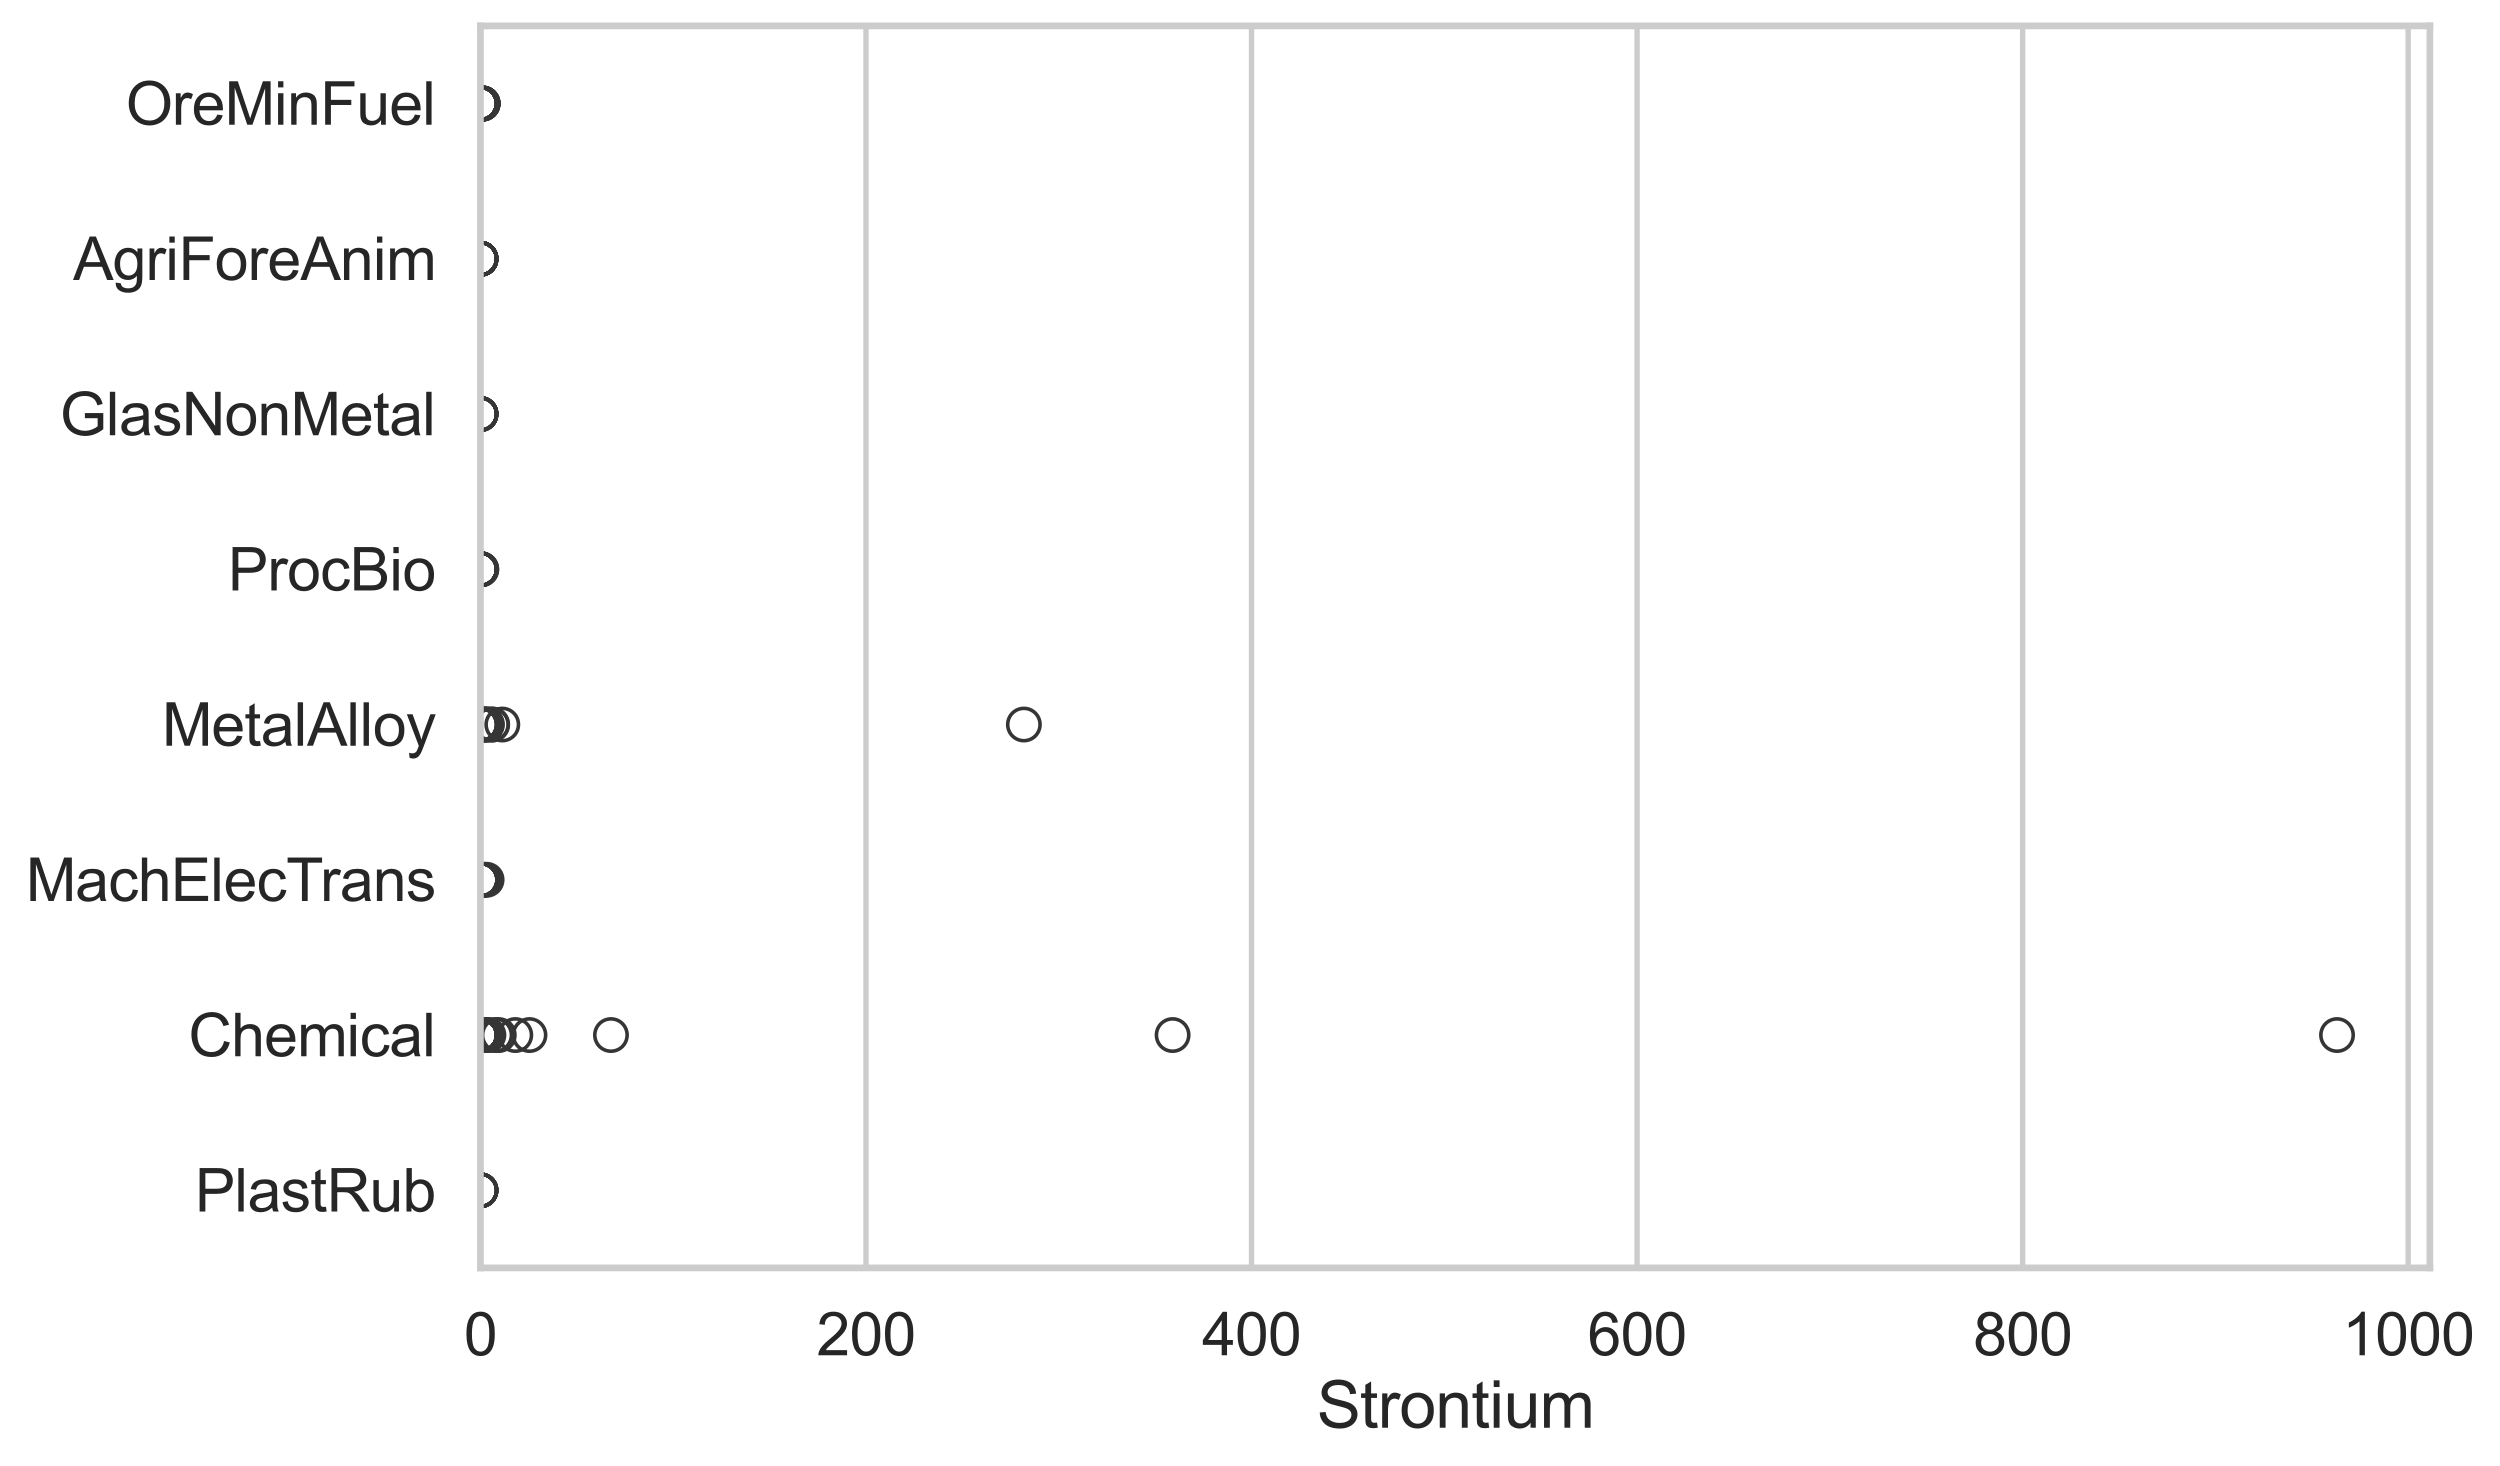 <?xml version="1.0" encoding="utf-8" standalone="no"?>
<!DOCTYPE svg PUBLIC "-//W3C//DTD SVG 1.1//EN"
  "http://www.w3.org/Graphics/SVG/1.1/DTD/svg11.dtd">
<svg xmlns:xlink="http://www.w3.org/1999/xlink" width="695.74pt" height="408.111pt" viewBox="0 0 695.74 408.111" xmlns="http://www.w3.org/2000/svg" version="1.1">
 <defs>
  <style type="text/css">*{stroke-linejoin: round; stroke-linecap: butt}</style>
 </defs>
 <g id="figure_1">
  <g id="patch_1">
   <path d="M 0 408.111 
L 695.74 408.111 
L 695.74 0 
L 0 0 
z
" style="fill: #ffffff"/>
  </g>
  <g id="axes_1">
   <g id="patch_2">
    <path d="M 133.697 352.86 
L 676.224 352.86 
L 676.224 7.2 
L 133.697 7.2 
z
" style="fill: #ffffff"/>
   </g>
   <g id="matplotlib.axis_1">
    <g id="xtick_1">
     <g id="line2d_1">
      <path d="M 133.697 352.86 
L 133.697 7.2 
" clip-path="url(#p1d08cfed3f)" style="fill: none; stroke: #cccccc; stroke-width: 1.5; stroke-linecap: round"/>
     </g>
     <g id="text_1">
      <!-- 0 -->
      <g style="fill: #262626" transform="translate(129.109 377.17) scale(0.165 -0.165)">
       <defs>
        <path id="ArialMT-30" d="M 266 2259 
Q 266 3072 433 3567 
Q 600 4063 929 4331 
Q 1259 4600 1759 4600 
Q 2128 4600 2406 4451 
Q 2684 4303 2865 4023 
Q 3047 3744 3150 3342 
Q 3253 2941 3253 2259 
Q 3253 1453 3087 958 
Q 2922 463 2592 192 
Q 2263 -78 1759 -78 
Q 1097 -78 719 397 
Q 266 969 266 2259 
z
M 844 2259 
Q 844 1131 1108 757 
Q 1372 384 1759 384 
Q 2147 384 2411 759 
Q 2675 1134 2675 2259 
Q 2675 3391 2411 3762 
Q 2147 4134 1753 4134 
Q 1366 4134 1134 3806 
Q 844 3388 844 2259 
z
" transform="scale(0.016)"/>
       </defs>
       <use xlink:href="#ArialMT-30"/>
      </g>
     </g>
    </g>
    <g id="xtick_2">
     <g id="line2d_2">
      <path d="M 240.995 352.86 
L 240.995 7.2 
" clip-path="url(#p1d08cfed3f)" style="fill: none; stroke: #cccccc; stroke-width: 1.5; stroke-linecap: round"/>
     </g>
     <g id="text_2">
      <!-- 200 -->
      <g style="fill: #262626" transform="translate(227.232 377.17) scale(0.165 -0.165)">
       <defs>
        <path id="ArialMT-32" d="M 3222 541 
L 3222 0 
L 194 0 
Q 188 203 259 391 
Q 375 700 629 1000 
Q 884 1300 1366 1694 
Q 2113 2306 2375 2664 
Q 2638 3022 2638 3341 
Q 2638 3675 2398 3904 
Q 2159 4134 1775 4134 
Q 1369 4134 1125 3890 
Q 881 3647 878 3216 
L 300 3275 
Q 359 3922 746 4261 
Q 1134 4600 1788 4600 
Q 2447 4600 2831 4234 
Q 3216 3869 3216 3328 
Q 3216 3053 3103 2787 
Q 2991 2522 2730 2228 
Q 2469 1934 1863 1422 
Q 1356 997 1212 845 
Q 1069 694 975 541 
L 3222 541 
z
" transform="scale(0.016)"/>
       </defs>
       <use xlink:href="#ArialMT-32"/>
       <use xlink:href="#ArialMT-30" transform="translate(55.615 0)"/>
       <use xlink:href="#ArialMT-30" transform="translate(111.23 0)"/>
      </g>
     </g>
    </g>
    <g id="xtick_3">
     <g id="line2d_3">
      <path d="M 348.294 352.86 
L 348.294 7.2 
" clip-path="url(#p1d08cfed3f)" style="fill: none; stroke: #cccccc; stroke-width: 1.5; stroke-linecap: round"/>
     </g>
     <g id="text_3">
      <!-- 400 -->
      <g style="fill: #262626" transform="translate(334.53 377.17) scale(0.165 -0.165)">
       <defs>
        <path id="ArialMT-34" d="M 2069 0 
L 2069 1097 
L 81 1097 
L 81 1613 
L 2172 4581 
L 2631 4581 
L 2631 1613 
L 3250 1613 
L 3250 1097 
L 2631 1097 
L 2631 0 
L 2069 0 
z
M 2069 1613 
L 2069 3678 
L 634 1613 
L 2069 1613 
z
" transform="scale(0.016)"/>
       </defs>
       <use xlink:href="#ArialMT-34"/>
       <use xlink:href="#ArialMT-30" transform="translate(55.615 0)"/>
       <use xlink:href="#ArialMT-30" transform="translate(111.23 0)"/>
      </g>
     </g>
    </g>
    <g id="xtick_4">
     <g id="line2d_4">
      <path d="M 455.592 352.86 
L 455.592 7.2 
" clip-path="url(#p1d08cfed3f)" style="fill: none; stroke: #cccccc; stroke-width: 1.5; stroke-linecap: round"/>
     </g>
     <g id="text_4">
      <!-- 600 -->
      <g style="fill: #262626" transform="translate(441.829 377.17) scale(0.165 -0.165)">
       <defs>
        <path id="ArialMT-36" d="M 3184 3459 
L 2625 3416 
Q 2550 3747 2413 3897 
Q 2184 4138 1850 4138 
Q 1581 4138 1378 3988 
Q 1113 3794 959 3422 
Q 806 3050 800 2363 
Q 1003 2672 1297 2822 
Q 1591 2972 1913 2972 
Q 2475 2972 2870 2558 
Q 3266 2144 3266 1488 
Q 3266 1056 3080 686 
Q 2894 316 2569 119 
Q 2244 -78 1831 -78 
Q 1128 -78 684 439 
Q 241 956 241 2144 
Q 241 3472 731 4075 
Q 1159 4600 1884 4600 
Q 2425 4600 2770 4297 
Q 3116 3994 3184 3459 
z
M 888 1484 
Q 888 1194 1011 928 
Q 1134 663 1356 523 
Q 1578 384 1822 384 
Q 2178 384 2434 671 
Q 2691 959 2691 1453 
Q 2691 1928 2437 2201 
Q 2184 2475 1800 2475 
Q 1419 2475 1153 2201 
Q 888 1928 888 1484 
z
" transform="scale(0.016)"/>
       </defs>
       <use xlink:href="#ArialMT-36"/>
       <use xlink:href="#ArialMT-30" transform="translate(55.615 0)"/>
       <use xlink:href="#ArialMT-30" transform="translate(111.23 0)"/>
      </g>
     </g>
    </g>
    <g id="xtick_5">
     <g id="line2d_5">
      <path d="M 562.891 352.86 
L 562.891 7.2 
" clip-path="url(#p1d08cfed3f)" style="fill: none; stroke: #cccccc; stroke-width: 1.5; stroke-linecap: round"/>
     </g>
     <g id="text_5">
      <!-- 800 -->
      <g style="fill: #262626" transform="translate(549.127 377.17) scale(0.165 -0.165)">
       <defs>
        <path id="ArialMT-38" d="M 1131 2484 
Q 781 2613 612 2850 
Q 444 3088 444 3419 
Q 444 3919 803 4259 
Q 1163 4600 1759 4600 
Q 2359 4600 2725 4251 
Q 3091 3903 3091 3403 
Q 3091 3084 2923 2848 
Q 2756 2613 2416 2484 
Q 2838 2347 3058 2040 
Q 3278 1734 3278 1309 
Q 3278 722 2862 322 
Q 2447 -78 1769 -78 
Q 1091 -78 675 323 
Q 259 725 259 1325 
Q 259 1772 486 2073 
Q 713 2375 1131 2484 
z
M 1019 3438 
Q 1019 3113 1228 2906 
Q 1438 2700 1772 2700 
Q 2097 2700 2305 2904 
Q 2513 3109 2513 3406 
Q 2513 3716 2298 3927 
Q 2084 4138 1766 4138 
Q 1444 4138 1231 3931 
Q 1019 3725 1019 3438 
z
M 838 1322 
Q 838 1081 952 856 
Q 1066 631 1291 507 
Q 1516 384 1775 384 
Q 2178 384 2440 643 
Q 2703 903 2703 1303 
Q 2703 1709 2433 1975 
Q 2163 2241 1756 2241 
Q 1359 2241 1098 1978 
Q 838 1716 838 1322 
z
" transform="scale(0.016)"/>
       </defs>
       <use xlink:href="#ArialMT-38"/>
       <use xlink:href="#ArialMT-30" transform="translate(55.615 0)"/>
       <use xlink:href="#ArialMT-30" transform="translate(111.23 0)"/>
      </g>
     </g>
    </g>
    <g id="xtick_6">
     <g id="line2d_6">
      <path d="M 670.189 352.86 
L 670.189 7.2 
" clip-path="url(#p1d08cfed3f)" style="fill: none; stroke: #cccccc; stroke-width: 1.5; stroke-linecap: round"/>
     </g>
     <g id="text_6">
      <!-- 1000 -->
      <g style="fill: #262626" transform="translate(651.838 377.17) scale(0.165 -0.165)">
       <defs>
        <path id="ArialMT-31" d="M 2384 0 
L 1822 0 
L 1822 3584 
Q 1619 3391 1289 3197 
Q 959 3003 697 2906 
L 697 3450 
Q 1169 3672 1522 3987 
Q 1875 4303 2022 4600 
L 2384 4600 
L 2384 0 
z
" transform="scale(0.016)"/>
       </defs>
       <use xlink:href="#ArialMT-31"/>
       <use xlink:href="#ArialMT-30" transform="translate(55.615 0)"/>
       <use xlink:href="#ArialMT-30" transform="translate(111.23 0)"/>
       <use xlink:href="#ArialMT-30" transform="translate(166.846 0)"/>
      </g>
     </g>
    </g>
    <g id="text_7">
     <!-- Strontium -->
     <g style="fill: #262626" transform="translate(366.449 397.334) scale(0.18 -0.18)">
      <defs>
       <path id="ArialMT-53" d="M 288 1472 
L 859 1522 
Q 900 1178 1048 958 
Q 1197 738 1509 602 
Q 1822 466 2213 466 
Q 2559 466 2825 569 
Q 3091 672 3220 851 
Q 3350 1031 3350 1244 
Q 3350 1459 3225 1620 
Q 3100 1781 2813 1891 
Q 2628 1963 1997 2114 
Q 1366 2266 1113 2400 
Q 784 2572 623 2826 
Q 463 3081 463 3397 
Q 463 3744 659 4045 
Q 856 4347 1234 4503 
Q 1613 4659 2075 4659 
Q 2584 4659 2973 4495 
Q 3363 4331 3572 4012 
Q 3781 3694 3797 3291 
L 3216 3247 
Q 3169 3681 2898 3903 
Q 2628 4125 2100 4125 
Q 1550 4125 1298 3923 
Q 1047 3722 1047 3438 
Q 1047 3191 1225 3031 
Q 1400 2872 2139 2705 
Q 2878 2538 3153 2413 
Q 3553 2228 3743 1945 
Q 3934 1663 3934 1294 
Q 3934 928 3725 604 
Q 3516 281 3123 101 
Q 2731 -78 2241 -78 
Q 1619 -78 1198 103 
Q 778 284 539 648 
Q 300 1013 288 1472 
z
" transform="scale(0.016)"/>
       <path id="ArialMT-74" d="M 1650 503 
L 1731 6 
Q 1494 -44 1306 -44 
Q 1000 -44 831 53 
Q 663 150 594 308 
Q 525 466 525 972 
L 525 2881 
L 113 2881 
L 113 3319 
L 525 3319 
L 525 4141 
L 1084 4478 
L 1084 3319 
L 1650 3319 
L 1650 2881 
L 1084 2881 
L 1084 941 
Q 1084 700 1114 631 
Q 1144 563 1211 522 
Q 1278 481 1403 481 
Q 1497 481 1650 503 
z
" transform="scale(0.016)"/>
       <path id="ArialMT-72" d="M 416 0 
L 416 3319 
L 922 3319 
L 922 2816 
Q 1116 3169 1280 3281 
Q 1444 3394 1641 3394 
Q 1925 3394 2219 3213 
L 2025 2691 
Q 1819 2813 1613 2813 
Q 1428 2813 1281 2702 
Q 1134 2591 1072 2394 
Q 978 2094 978 1738 
L 978 0 
L 416 0 
z
" transform="scale(0.016)"/>
       <path id="ArialMT-6f" d="M 213 1659 
Q 213 2581 725 3025 
Q 1153 3394 1769 3394 
Q 2453 3394 2887 2945 
Q 3322 2497 3322 1706 
Q 3322 1066 3130 698 
Q 2938 331 2570 128 
Q 2203 -75 1769 -75 
Q 1072 -75 642 372 
Q 213 819 213 1659 
z
M 791 1659 
Q 791 1022 1069 705 
Q 1347 388 1769 388 
Q 2188 388 2466 706 
Q 2744 1025 2744 1678 
Q 2744 2294 2464 2611 
Q 2184 2928 1769 2928 
Q 1347 2928 1069 2612 
Q 791 2297 791 1659 
z
" transform="scale(0.016)"/>
       <path id="ArialMT-6e" d="M 422 0 
L 422 3319 
L 928 3319 
L 928 2847 
Q 1294 3394 1984 3394 
Q 2284 3394 2536 3286 
Q 2788 3178 2913 3003 
Q 3038 2828 3088 2588 
Q 3119 2431 3119 2041 
L 3119 0 
L 2556 0 
L 2556 2019 
Q 2556 2363 2490 2533 
Q 2425 2703 2258 2804 
Q 2091 2906 1866 2906 
Q 1506 2906 1245 2678 
Q 984 2450 984 1813 
L 984 0 
L 422 0 
z
" transform="scale(0.016)"/>
       <path id="ArialMT-69" d="M 425 3934 
L 425 4581 
L 988 4581 
L 988 3934 
L 425 3934 
z
M 425 0 
L 425 3319 
L 988 3319 
L 988 0 
L 425 0 
z
" transform="scale(0.016)"/>
       <path id="ArialMT-75" d="M 2597 0 
L 2597 488 
Q 2209 -75 1544 -75 
Q 1250 -75 995 37 
Q 741 150 617 320 
Q 494 491 444 738 
Q 409 903 409 1263 
L 409 3319 
L 972 3319 
L 972 1478 
Q 972 1038 1006 884 
Q 1059 663 1231 536 
Q 1403 409 1656 409 
Q 1909 409 2131 539 
Q 2353 669 2445 892 
Q 2538 1116 2538 1541 
L 2538 3319 
L 3100 3319 
L 3100 0 
L 2597 0 
z
" transform="scale(0.016)"/>
       <path id="ArialMT-6d" d="M 422 0 
L 422 3319 
L 925 3319 
L 925 2853 
Q 1081 3097 1340 3245 
Q 1600 3394 1931 3394 
Q 2300 3394 2536 3241 
Q 2772 3088 2869 2813 
Q 3263 3394 3894 3394 
Q 4388 3394 4653 3120 
Q 4919 2847 4919 2278 
L 4919 0 
L 4359 0 
L 4359 2091 
Q 4359 2428 4304 2576 
Q 4250 2725 4106 2815 
Q 3963 2906 3769 2906 
Q 3419 2906 3187 2673 
Q 2956 2441 2956 1928 
L 2956 0 
L 2394 0 
L 2394 2156 
Q 2394 2531 2256 2718 
Q 2119 2906 1806 2906 
Q 1569 2906 1367 2781 
Q 1166 2656 1075 2415 
Q 984 2175 984 1722 
L 984 0 
L 422 0 
z
" transform="scale(0.016)"/>
      </defs>
      <use xlink:href="#ArialMT-53"/>
      <use xlink:href="#ArialMT-74" transform="translate(66.699 0)"/>
      <use xlink:href="#ArialMT-72" transform="translate(94.482 0)"/>
      <use xlink:href="#ArialMT-6f" transform="translate(127.783 0)"/>
      <use xlink:href="#ArialMT-6e" transform="translate(183.398 0)"/>
      <use xlink:href="#ArialMT-74" transform="translate(239.014 0)"/>
      <use xlink:href="#ArialMT-69" transform="translate(266.797 0)"/>
      <use xlink:href="#ArialMT-75" transform="translate(289.014 0)"/>
      <use xlink:href="#ArialMT-6d" transform="translate(344.629 0)"/>
     </g>
    </g>
   </g>
   <g id="matplotlib.axis_2">
    <g id="ytick_1">
     <g id="text_8">
      <!-- OreMinFuel -->
      <g style="fill: #262626" transform="translate(35.013 34.709) scale(0.165 -0.165)">
       <defs>
        <path id="ArialMT-4f" d="M 309 2231 
Q 309 3372 921 4017 
Q 1534 4663 2503 4663 
Q 3138 4663 3647 4359 
Q 4156 4056 4423 3514 
Q 4691 2972 4691 2284 
Q 4691 1588 4409 1038 
Q 4128 488 3612 205 
Q 3097 -78 2500 -78 
Q 1853 -78 1343 234 
Q 834 547 571 1087 
Q 309 1628 309 2231 
z
M 934 2222 
Q 934 1394 1379 917 
Q 1825 441 2497 441 
Q 3181 441 3623 922 
Q 4066 1403 4066 2288 
Q 4066 2847 3877 3264 
Q 3688 3681 3323 3911 
Q 2959 4141 2506 4141 
Q 1863 4141 1398 3698 
Q 934 3256 934 2222 
z
" transform="scale(0.016)"/>
        <path id="ArialMT-65" d="M 2694 1069 
L 3275 997 
Q 3138 488 2766 206 
Q 2394 -75 1816 -75 
Q 1088 -75 661 373 
Q 234 822 234 1631 
Q 234 2469 665 2931 
Q 1097 3394 1784 3394 
Q 2450 3394 2872 2941 
Q 3294 2488 3294 1666 
Q 3294 1616 3291 1516 
L 816 1516 
Q 847 969 1125 678 
Q 1403 388 1819 388 
Q 2128 388 2347 550 
Q 2566 713 2694 1069 
z
M 847 1978 
L 2700 1978 
Q 2663 2397 2488 2606 
Q 2219 2931 1791 2931 
Q 1403 2931 1139 2672 
Q 875 2413 847 1978 
z
" transform="scale(0.016)"/>
        <path id="ArialMT-4d" d="M 475 0 
L 475 4581 
L 1388 4581 
L 2472 1338 
Q 2622 884 2691 659 
Q 2769 909 2934 1394 
L 4031 4581 
L 4847 4581 
L 4847 0 
L 4263 0 
L 4263 3834 
L 2931 0 
L 2384 0 
L 1059 3900 
L 1059 0 
L 475 0 
z
" transform="scale(0.016)"/>
        <path id="ArialMT-46" d="M 525 0 
L 525 4581 
L 3616 4581 
L 3616 4041 
L 1131 4041 
L 1131 2622 
L 3281 2622 
L 3281 2081 
L 1131 2081 
L 1131 0 
L 525 0 
z
" transform="scale(0.016)"/>
        <path id="ArialMT-6c" d="M 409 0 
L 409 4581 
L 972 4581 
L 972 0 
L 409 0 
z
" transform="scale(0.016)"/>
       </defs>
       <use xlink:href="#ArialMT-4f"/>
       <use xlink:href="#ArialMT-72" transform="translate(77.783 0)"/>
       <use xlink:href="#ArialMT-65" transform="translate(111.084 0)"/>
       <use xlink:href="#ArialMT-4d" transform="translate(166.699 0)"/>
       <use xlink:href="#ArialMT-69" transform="translate(250 0)"/>
       <use xlink:href="#ArialMT-6e" transform="translate(272.217 0)"/>
       <use xlink:href="#ArialMT-46" transform="translate(327.832 0)"/>
       <use xlink:href="#ArialMT-75" transform="translate(388.916 0)"/>
       <use xlink:href="#ArialMT-65" transform="translate(444.531 0)"/>
       <use xlink:href="#ArialMT-6c" transform="translate(500.146 0)"/>
      </g>
     </g>
    </g>
    <g id="ytick_2">
     <g id="text_9">
      <!-- AgriForeAnim -->
      <g style="fill: #262626" transform="translate(20.341 77.916) scale(0.165 -0.165)">
       <defs>
        <path id="ArialMT-41" d="M -9 0 
L 1750 4581 
L 2403 4581 
L 4278 0 
L 3588 0 
L 3053 1388 
L 1138 1388 
L 634 0 
L -9 0 
z
M 1313 1881 
L 2866 1881 
L 2388 3150 
Q 2169 3728 2063 4100 
Q 1975 3659 1816 3225 
L 1313 1881 
z
" transform="scale(0.016)"/>
        <path id="ArialMT-67" d="M 319 -275 
L 866 -356 
Q 900 -609 1056 -725 
Q 1266 -881 1628 -881 
Q 2019 -881 2231 -725 
Q 2444 -569 2519 -288 
Q 2563 -116 2559 434 
Q 2191 0 1641 0 
Q 956 0 581 494 
Q 206 988 206 1678 
Q 206 2153 378 2554 
Q 550 2956 876 3175 
Q 1203 3394 1644 3394 
Q 2231 3394 2613 2919 
L 2613 3319 
L 3131 3319 
L 3131 450 
Q 3131 -325 2973 -648 
Q 2816 -972 2473 -1159 
Q 2131 -1347 1631 -1347 
Q 1038 -1347 672 -1080 
Q 306 -813 319 -275 
z
M 784 1719 
Q 784 1066 1043 766 
Q 1303 466 1694 466 
Q 2081 466 2343 764 
Q 2606 1063 2606 1700 
Q 2606 2309 2336 2618 
Q 2066 2928 1684 2928 
Q 1309 2928 1046 2623 
Q 784 2319 784 1719 
z
" transform="scale(0.016)"/>
       </defs>
       <use xlink:href="#ArialMT-41"/>
       <use xlink:href="#ArialMT-67" transform="translate(66.699 0)"/>
       <use xlink:href="#ArialMT-72" transform="translate(122.314 0)"/>
       <use xlink:href="#ArialMT-69" transform="translate(155.615 0)"/>
       <use xlink:href="#ArialMT-46" transform="translate(177.832 0)"/>
       <use xlink:href="#ArialMT-6f" transform="translate(238.916 0)"/>
       <use xlink:href="#ArialMT-72" transform="translate(294.531 0)"/>
       <use xlink:href="#ArialMT-65" transform="translate(327.832 0)"/>
       <use xlink:href="#ArialMT-41" transform="translate(383.447 0)"/>
       <use xlink:href="#ArialMT-6e" transform="translate(450.146 0)"/>
       <use xlink:href="#ArialMT-69" transform="translate(505.762 0)"/>
       <use xlink:href="#ArialMT-6d" transform="translate(527.979 0)"/>
      </g>
     </g>
    </g>
    <g id="ytick_3">
     <g id="text_10">
      <!-- GlasNonMetal -->
      <g style="fill: #262626" transform="translate(16.659 121.124) scale(0.165 -0.165)">
       <defs>
        <path id="ArialMT-47" d="M 2638 1797 
L 2638 2334 
L 4578 2338 
L 4578 638 
Q 4131 281 3656 101 
Q 3181 -78 2681 -78 
Q 2006 -78 1454 211 
Q 903 500 622 1047 
Q 341 1594 341 2269 
Q 341 2938 620 3517 
Q 900 4097 1425 4378 
Q 1950 4659 2634 4659 
Q 3131 4659 3532 4498 
Q 3934 4338 4162 4050 
Q 4391 3763 4509 3300 
L 3963 3150 
Q 3859 3500 3706 3700 
Q 3553 3900 3268 4020 
Q 2984 4141 2638 4141 
Q 2222 4141 1919 4014 
Q 1616 3888 1430 3681 
Q 1244 3475 1141 3228 
Q 966 2803 966 2306 
Q 966 1694 1177 1281 
Q 1388 869 1791 669 
Q 2194 469 2647 469 
Q 3041 469 3416 620 
Q 3791 772 3984 944 
L 3984 1797 
L 2638 1797 
z
" transform="scale(0.016)"/>
        <path id="ArialMT-61" d="M 2588 409 
Q 2275 144 1986 34 
Q 1697 -75 1366 -75 
Q 819 -75 525 192 
Q 231 459 231 875 
Q 231 1119 342 1320 
Q 453 1522 633 1644 
Q 813 1766 1038 1828 
Q 1203 1872 1538 1913 
Q 2219 1994 2541 2106 
Q 2544 2222 2544 2253 
Q 2544 2597 2384 2738 
Q 2169 2928 1744 2928 
Q 1347 2928 1158 2789 
Q 969 2650 878 2297 
L 328 2372 
Q 403 2725 575 2942 
Q 747 3159 1072 3276 
Q 1397 3394 1825 3394 
Q 2250 3394 2515 3294 
Q 2781 3194 2906 3042 
Q 3031 2891 3081 2659 
Q 3109 2516 3109 2141 
L 3109 1391 
Q 3109 606 3145 398 
Q 3181 191 3288 0 
L 2700 0 
Q 2613 175 2588 409 
z
M 2541 1666 
Q 2234 1541 1622 1453 
Q 1275 1403 1131 1340 
Q 988 1278 909 1158 
Q 831 1038 831 891 
Q 831 666 1001 516 
Q 1172 366 1500 366 
Q 1825 366 2078 508 
Q 2331 650 2450 897 
Q 2541 1088 2541 1459 
L 2541 1666 
z
" transform="scale(0.016)"/>
        <path id="ArialMT-73" d="M 197 991 
L 753 1078 
Q 800 744 1014 566 
Q 1228 388 1613 388 
Q 2000 388 2187 545 
Q 2375 703 2375 916 
Q 2375 1106 2209 1216 
Q 2094 1291 1634 1406 
Q 1016 1563 777 1677 
Q 538 1791 414 1992 
Q 291 2194 291 2438 
Q 291 2659 392 2848 
Q 494 3038 669 3163 
Q 800 3259 1026 3326 
Q 1253 3394 1513 3394 
Q 1903 3394 2198 3281 
Q 2494 3169 2634 2976 
Q 2775 2784 2828 2463 
L 2278 2388 
Q 2241 2644 2061 2787 
Q 1881 2931 1553 2931 
Q 1166 2931 1000 2803 
Q 834 2675 834 2503 
Q 834 2394 903 2306 
Q 972 2216 1119 2156 
Q 1203 2125 1616 2013 
Q 2213 1853 2448 1751 
Q 2684 1650 2818 1456 
Q 2953 1263 2953 975 
Q 2953 694 2789 445 
Q 2625 197 2315 61 
Q 2006 -75 1616 -75 
Q 969 -75 630 194 
Q 291 463 197 991 
z
" transform="scale(0.016)"/>
        <path id="ArialMT-4e" d="M 488 0 
L 488 4581 
L 1109 4581 
L 3516 984 
L 3516 4581 
L 4097 4581 
L 4097 0 
L 3475 0 
L 1069 3600 
L 1069 0 
L 488 0 
z
" transform="scale(0.016)"/>
       </defs>
       <use xlink:href="#ArialMT-47"/>
       <use xlink:href="#ArialMT-6c" transform="translate(77.783 0)"/>
       <use xlink:href="#ArialMT-61" transform="translate(100 0)"/>
       <use xlink:href="#ArialMT-73" transform="translate(155.615 0)"/>
       <use xlink:href="#ArialMT-4e" transform="translate(205.615 0)"/>
       <use xlink:href="#ArialMT-6f" transform="translate(277.832 0)"/>
       <use xlink:href="#ArialMT-6e" transform="translate(333.447 0)"/>
       <use xlink:href="#ArialMT-4d" transform="translate(389.062 0)"/>
       <use xlink:href="#ArialMT-65" transform="translate(472.363 0)"/>
       <use xlink:href="#ArialMT-74" transform="translate(527.979 0)"/>
       <use xlink:href="#ArialMT-61" transform="translate(555.762 0)"/>
       <use xlink:href="#ArialMT-6c" transform="translate(611.377 0)"/>
      </g>
     </g>
    </g>
    <g id="ytick_4">
     <g id="text_11">
      <!-- ProcBio -->
      <g style="fill: #262626" transform="translate(63.424 164.331) scale(0.165 -0.165)">
       <defs>
        <path id="ArialMT-50" d="M 494 0 
L 494 4581 
L 2222 4581 
Q 2678 4581 2919 4538 
Q 3256 4481 3484 4323 
Q 3713 4166 3852 3881 
Q 3991 3597 3991 3256 
Q 3991 2672 3619 2267 
Q 3247 1863 2275 1863 
L 1100 1863 
L 1100 0 
L 494 0 
z
M 1100 2403 
L 2284 2403 
Q 2872 2403 3119 2622 
Q 3366 2841 3366 3238 
Q 3366 3525 3220 3729 
Q 3075 3934 2838 4000 
Q 2684 4041 2272 4041 
L 1100 4041 
L 1100 2403 
z
" transform="scale(0.016)"/>
        <path id="ArialMT-63" d="M 2588 1216 
L 3141 1144 
Q 3050 572 2676 248 
Q 2303 -75 1759 -75 
Q 1078 -75 664 370 
Q 250 816 250 1647 
Q 250 2184 428 2587 
Q 606 2991 970 3192 
Q 1334 3394 1763 3394 
Q 2303 3394 2647 3120 
Q 2991 2847 3088 2344 
L 2541 2259 
Q 2463 2594 2264 2762 
Q 2066 2931 1784 2931 
Q 1359 2931 1093 2626 
Q 828 2322 828 1663 
Q 828 994 1084 691 
Q 1341 388 1753 388 
Q 2084 388 2306 591 
Q 2528 794 2588 1216 
z
" transform="scale(0.016)"/>
        <path id="ArialMT-42" d="M 469 0 
L 469 4581 
L 2188 4581 
Q 2713 4581 3030 4442 
Q 3347 4303 3526 4014 
Q 3706 3725 3706 3409 
Q 3706 3116 3547 2856 
Q 3388 2597 3066 2438 
Q 3481 2316 3704 2022 
Q 3928 1728 3928 1328 
Q 3928 1006 3792 729 
Q 3656 453 3456 303 
Q 3256 153 2954 76 
Q 2653 0 2216 0 
L 469 0 
z
M 1075 2656 
L 2066 2656 
Q 2469 2656 2644 2709 
Q 2875 2778 2992 2937 
Q 3109 3097 3109 3338 
Q 3109 3566 3000 3739 
Q 2891 3913 2687 3977 
Q 2484 4041 1991 4041 
L 1075 4041 
L 1075 2656 
z
M 1075 541 
L 2216 541 
Q 2509 541 2628 563 
Q 2838 600 2978 687 
Q 3119 775 3209 942 
Q 3300 1109 3300 1328 
Q 3300 1584 3169 1773 
Q 3038 1963 2805 2039 
Q 2572 2116 2134 2116 
L 1075 2116 
L 1075 541 
z
" transform="scale(0.016)"/>
       </defs>
       <use xlink:href="#ArialMT-50"/>
       <use xlink:href="#ArialMT-72" transform="translate(66.699 0)"/>
       <use xlink:href="#ArialMT-6f" transform="translate(100 0)"/>
       <use xlink:href="#ArialMT-63" transform="translate(155.615 0)"/>
       <use xlink:href="#ArialMT-42" transform="translate(205.615 0)"/>
       <use xlink:href="#ArialMT-69" transform="translate(272.314 0)"/>
       <use xlink:href="#ArialMT-6f" transform="translate(294.531 0)"/>
      </g>
     </g>
    </g>
    <g id="ytick_5">
     <g id="text_12">
      <!-- MetalAlloy -->
      <g style="fill: #262626" transform="translate(45.088 207.539) scale(0.165 -0.165)">
       <defs>
        <path id="ArialMT-79" d="M 397 -1278 
L 334 -750 
Q 519 -800 656 -800 
Q 844 -800 956 -737 
Q 1069 -675 1141 -563 
Q 1194 -478 1313 -144 
Q 1328 -97 1363 -6 
L 103 3319 
L 709 3319 
L 1400 1397 
Q 1534 1031 1641 628 
Q 1738 1016 1872 1384 
L 2581 3319 
L 3144 3319 
L 1881 -56 
Q 1678 -603 1566 -809 
Q 1416 -1088 1222 -1217 
Q 1028 -1347 759 -1347 
Q 597 -1347 397 -1278 
z
" transform="scale(0.016)"/>
       </defs>
       <use xlink:href="#ArialMT-4d"/>
       <use xlink:href="#ArialMT-65" transform="translate(83.301 0)"/>
       <use xlink:href="#ArialMT-74" transform="translate(138.916 0)"/>
       <use xlink:href="#ArialMT-61" transform="translate(166.699 0)"/>
       <use xlink:href="#ArialMT-6c" transform="translate(222.314 0)"/>
       <use xlink:href="#ArialMT-41" transform="translate(244.531 0)"/>
       <use xlink:href="#ArialMT-6c" transform="translate(311.23 0)"/>
       <use xlink:href="#ArialMT-6c" transform="translate(333.447 0)"/>
       <use xlink:href="#ArialMT-6f" transform="translate(355.664 0)"/>
       <use xlink:href="#ArialMT-79" transform="translate(411.279 0)"/>
      </g>
     </g>
    </g>
    <g id="ytick_6">
     <g id="text_13">
      <!-- MachElecTrans -->
      <g style="fill: #262626" transform="translate(7.2 250.746) scale(0.165 -0.165)">
       <defs>
        <path id="ArialMT-68" d="M 422 0 
L 422 4581 
L 984 4581 
L 984 2938 
Q 1378 3394 1978 3394 
Q 2347 3394 2619 3248 
Q 2891 3103 3008 2847 
Q 3125 2591 3125 2103 
L 3125 0 
L 2563 0 
L 2563 2103 
Q 2563 2525 2380 2717 
Q 2197 2909 1863 2909 
Q 1613 2909 1392 2779 
Q 1172 2650 1078 2428 
Q 984 2206 984 1816 
L 984 0 
L 422 0 
z
" transform="scale(0.016)"/>
        <path id="ArialMT-45" d="M 506 0 
L 506 4581 
L 3819 4581 
L 3819 4041 
L 1113 4041 
L 1113 2638 
L 3647 2638 
L 3647 2100 
L 1113 2100 
L 1113 541 
L 3925 541 
L 3925 0 
L 506 0 
z
" transform="scale(0.016)"/>
        <path id="ArialMT-54" d="M 1659 0 
L 1659 4041 
L 150 4041 
L 150 4581 
L 3781 4581 
L 3781 4041 
L 2266 4041 
L 2266 0 
L 1659 0 
z
" transform="scale(0.016)"/>
       </defs>
       <use xlink:href="#ArialMT-4d"/>
       <use xlink:href="#ArialMT-61" transform="translate(83.301 0)"/>
       <use xlink:href="#ArialMT-63" transform="translate(138.916 0)"/>
       <use xlink:href="#ArialMT-68" transform="translate(188.916 0)"/>
       <use xlink:href="#ArialMT-45" transform="translate(244.531 0)"/>
       <use xlink:href="#ArialMT-6c" transform="translate(311.23 0)"/>
       <use xlink:href="#ArialMT-65" transform="translate(333.447 0)"/>
       <use xlink:href="#ArialMT-63" transform="translate(389.062 0)"/>
       <use xlink:href="#ArialMT-54" transform="translate(439.062 0)"/>
       <use xlink:href="#ArialMT-72" transform="translate(496.396 0)"/>
       <use xlink:href="#ArialMT-61" transform="translate(529.697 0)"/>
       <use xlink:href="#ArialMT-6e" transform="translate(585.312 0)"/>
       <use xlink:href="#ArialMT-73" transform="translate(640.928 0)"/>
      </g>
     </g>
    </g>
    <g id="ytick_7">
     <g id="text_14">
      <!-- Chemical -->
      <g style="fill: #262626" transform="translate(52.428 293.954) scale(0.165 -0.165)">
       <defs>
        <path id="ArialMT-43" d="M 3763 1606 
L 4369 1453 
Q 4178 706 3683 314 
Q 3188 -78 2472 -78 
Q 1731 -78 1267 223 
Q 803 525 561 1097 
Q 319 1669 319 2325 
Q 319 3041 592 3573 
Q 866 4106 1370 4382 
Q 1875 4659 2481 4659 
Q 3169 4659 3637 4309 
Q 4106 3959 4291 3325 
L 3694 3184 
Q 3534 3684 3231 3912 
Q 2928 4141 2469 4141 
Q 1941 4141 1586 3887 
Q 1231 3634 1087 3207 
Q 944 2781 944 2328 
Q 944 1744 1114 1308 
Q 1284 872 1643 656 
Q 2003 441 2422 441 
Q 2931 441 3284 734 
Q 3638 1028 3763 1606 
z
" transform="scale(0.016)"/>
       </defs>
       <use xlink:href="#ArialMT-43"/>
       <use xlink:href="#ArialMT-68" transform="translate(72.217 0)"/>
       <use xlink:href="#ArialMT-65" transform="translate(127.832 0)"/>
       <use xlink:href="#ArialMT-6d" transform="translate(183.447 0)"/>
       <use xlink:href="#ArialMT-69" transform="translate(266.748 0)"/>
       <use xlink:href="#ArialMT-63" transform="translate(288.965 0)"/>
       <use xlink:href="#ArialMT-61" transform="translate(338.965 0)"/>
       <use xlink:href="#ArialMT-6c" transform="translate(394.58 0)"/>
      </g>
     </g>
    </g>
    <g id="ytick_8">
     <g id="text_15">
      <!-- PlastRub -->
      <g style="fill: #262626" transform="translate(54.248 337.161) scale(0.165 -0.165)">
       <defs>
        <path id="ArialMT-52" d="M 503 0 
L 503 4581 
L 2534 4581 
Q 3147 4581 3465 4457 
Q 3784 4334 3975 4021 
Q 4166 3709 4166 3331 
Q 4166 2844 3850 2509 
Q 3534 2175 2875 2084 
Q 3116 1969 3241 1856 
Q 3506 1613 3744 1247 
L 4541 0 
L 3778 0 
L 3172 953 
Q 2906 1366 2734 1584 
Q 2563 1803 2427 1890 
Q 2291 1978 2150 2013 
Q 2047 2034 1813 2034 
L 1109 2034 
L 1109 0 
L 503 0 
z
M 1109 2559 
L 2413 2559 
Q 2828 2559 3062 2645 
Q 3297 2731 3419 2920 
Q 3541 3109 3541 3331 
Q 3541 3656 3305 3865 
Q 3069 4075 2559 4075 
L 1109 4075 
L 1109 2559 
z
" transform="scale(0.016)"/>
        <path id="ArialMT-62" d="M 941 0 
L 419 0 
L 419 4581 
L 981 4581 
L 981 2947 
Q 1338 3394 1891 3394 
Q 2197 3394 2470 3270 
Q 2744 3147 2920 2923 
Q 3097 2700 3197 2384 
Q 3297 2069 3297 1709 
Q 3297 856 2875 390 
Q 2453 -75 1863 -75 
Q 1275 -75 941 416 
L 941 0 
z
M 934 1684 
Q 934 1088 1097 822 
Q 1363 388 1816 388 
Q 2184 388 2453 708 
Q 2722 1028 2722 1663 
Q 2722 2313 2464 2622 
Q 2206 2931 1841 2931 
Q 1472 2931 1203 2611 
Q 934 2291 934 1684 
z
" transform="scale(0.016)"/>
       </defs>
       <use xlink:href="#ArialMT-50"/>
       <use xlink:href="#ArialMT-6c" transform="translate(66.699 0)"/>
       <use xlink:href="#ArialMT-61" transform="translate(88.916 0)"/>
       <use xlink:href="#ArialMT-73" transform="translate(144.531 0)"/>
       <use xlink:href="#ArialMT-74" transform="translate(194.531 0)"/>
       <use xlink:href="#ArialMT-52" transform="translate(222.314 0)"/>
       <use xlink:href="#ArialMT-75" transform="translate(294.531 0)"/>
       <use xlink:href="#ArialMT-62" transform="translate(350.146 0)"/>
      </g>
     </g>
    </g>
   </g>
   <g id="patch_3">
    <path d="M 133.697 11.521 
L 133.697 46.087 
L 133.697 46.087 
L 133.697 11.521 
L 133.697 11.521 
z
" clip-path="url(#p1d08cfed3f)" style="fill: #ca74db; stroke: #353535; stroke-linejoin: miter"/>
   </g>
   <g id="line2d_7">
    <path d="M 133.697 28.804 
L 133.697 28.804 
" clip-path="url(#p1d08cfed3f)" style="fill: none; stroke: #353535"/>
   </g>
   <g id="line2d_8">
    <path d="M 133.697 28.804 
L 133.697 28.804 
" clip-path="url(#p1d08cfed3f)" style="fill: none; stroke: #353535"/>
   </g>
   <g id="line2d_9">
    <path d="M 133.697 20.162 
L 133.697 37.445 
" clip-path="url(#p1d08cfed3f)" style="fill: none; stroke: #353535; stroke-linecap: round"/>
   </g>
   <g id="line2d_10">
    <path d="M 133.697 20.162 
L 133.697 37.445 
" clip-path="url(#p1d08cfed3f)" style="fill: none; stroke: #353535; stroke-linecap: round"/>
   </g>
   <g id="line2d_11">
    <defs>
     <path id="m96064011b3" d="M 0 4.5 
C 1.193 4.5 2.338 4.026 3.182 3.182 
C 4.026 2.338 4.5 1.193 4.5 0 
C 4.5 -1.193 4.026 -2.338 3.182 -3.182 
C 2.338 -4.026 1.193 -4.5 0 -4.5 
C -1.193 -4.5 -2.338 -4.026 -3.182 -3.182 
C -4.026 -2.338 -4.5 -1.193 -4.5 0 
C -4.5 1.193 -4.026 2.338 -3.182 3.182 
C -2.338 4.026 -1.193 4.5 0 4.5 
z
" style="stroke: #353535"/>
    </defs>
    <g clip-path="url(#p1d08cfed3f)">
     <use xlink:href="#m96064011b3" x="133.697" y="28.804" style="fill-opacity: 0; stroke: #353535"/>
     <use xlink:href="#m96064011b3" x="134.274" y="28.804" style="fill-opacity: 0; stroke: #353535"/>
     <use xlink:href="#m96064011b3" x="133.697" y="28.804" style="fill-opacity: 0; stroke: #353535"/>
     <use xlink:href="#m96064011b3" x="134.198" y="28.804" style="fill-opacity: 0; stroke: #353535"/>
     <use xlink:href="#m96064011b3" x="133.698" y="28.804" style="fill-opacity: 0; stroke: #353535"/>
     <use xlink:href="#m96064011b3" x="133.697" y="28.804" style="fill-opacity: 0; stroke: #353535"/>
     <use xlink:href="#m96064011b3" x="133.697" y="28.804" style="fill-opacity: 0; stroke: #353535"/>
     <use xlink:href="#m96064011b3" x="133.71" y="28.804" style="fill-opacity: 0; stroke: #353535"/>
     <use xlink:href="#m96064011b3" x="133.697" y="28.804" style="fill-opacity: 0; stroke: #353535"/>
     <use xlink:href="#m96064011b3" x="133.699" y="28.804" style="fill-opacity: 0; stroke: #353535"/>
     <use xlink:href="#m96064011b3" x="134.319" y="28.804" style="fill-opacity: 0; stroke: #353535"/>
     <use xlink:href="#m96064011b3" x="133.697" y="28.804" style="fill-opacity: 0; stroke: #353535"/>
     <use xlink:href="#m96064011b3" x="133.698" y="28.804" style="fill-opacity: 0; stroke: #353535"/>
     <use xlink:href="#m96064011b3" x="133.697" y="28.804" style="fill-opacity: 0; stroke: #353535"/>
     <use xlink:href="#m96064011b3" x="134.287" y="28.804" style="fill-opacity: 0; stroke: #353535"/>
     <use xlink:href="#m96064011b3" x="133.71" y="28.804" style="fill-opacity: 0; stroke: #353535"/>
     <use xlink:href="#m96064011b3" x="134.255" y="28.804" style="fill-opacity: 0; stroke: #353535"/>
     <use xlink:href="#m96064011b3" x="133.766" y="28.804" style="fill-opacity: 0; stroke: #353535"/>
     <use xlink:href="#m96064011b3" x="134.199" y="28.804" style="fill-opacity: 0; stroke: #353535"/>
     <use xlink:href="#m96064011b3" x="133.698" y="28.804" style="fill-opacity: 0; stroke: #353535"/>
     <use xlink:href="#m96064011b3" x="134.27" y="28.804" style="fill-opacity: 0; stroke: #353535"/>
     <use xlink:href="#m96064011b3" x="134.319" y="28.804" style="fill-opacity: 0; stroke: #353535"/>
     <use xlink:href="#m96064011b3" x="133.763" y="28.804" style="fill-opacity: 0; stroke: #353535"/>
     <use xlink:href="#m96064011b3" x="133.71" y="28.804" style="fill-opacity: 0; stroke: #353535"/>
     <use xlink:href="#m96064011b3" x="133.698" y="28.804" style="fill-opacity: 0; stroke: #353535"/>
     <use xlink:href="#m96064011b3" x="134.199" y="28.804" style="fill-opacity: 0; stroke: #353535"/>
     <use xlink:href="#m96064011b3" x="134.27" y="28.804" style="fill-opacity: 0; stroke: #353535"/>
     <use xlink:href="#m96064011b3" x="134.234" y="28.804" style="fill-opacity: 0; stroke: #353535"/>
     <use xlink:href="#m96064011b3" x="134.128" y="28.804" style="fill-opacity: 0; stroke: #353535"/>
     <use xlink:href="#m96064011b3" x="133.698" y="28.804" style="fill-opacity: 0; stroke: #353535"/>
    </g>
   </g>
   <g id="patch_4">
    <path d="M 133.697 54.728 
L 133.697 89.294 
L 133.697 89.294 
L 133.697 54.728 
L 133.697 54.728 
z
" clip-path="url(#p1d08cfed3f)" style="fill: #5ca236; stroke: #353535; stroke-linejoin: miter"/>
   </g>
   <g id="line2d_12">
    <path d="M 133.697 72.011 
L 133.697 72.011 
" clip-path="url(#p1d08cfed3f)" style="fill: none; stroke: #353535"/>
   </g>
   <g id="line2d_13">
    <path d="M 133.697 72.011 
L 133.697 72.011 
" clip-path="url(#p1d08cfed3f)" style="fill: none; stroke: #353535"/>
   </g>
   <g id="line2d_14">
    <path d="M 133.697 63.37 
L 133.697 80.653 
" clip-path="url(#p1d08cfed3f)" style="fill: none; stroke: #353535; stroke-linecap: round"/>
   </g>
   <g id="line2d_15">
    <path d="M 133.697 63.37 
L 133.697 80.653 
" clip-path="url(#p1d08cfed3f)" style="fill: none; stroke: #353535; stroke-linecap: round"/>
   </g>
   <g id="line2d_16">
    <g clip-path="url(#p1d08cfed3f)">
     <use xlink:href="#m96064011b3" x="133.697" y="72.011" style="fill-opacity: 0; stroke: #353535"/>
     <use xlink:href="#m96064011b3" x="133.697" y="72.011" style="fill-opacity: 0; stroke: #353535"/>
     <use xlink:href="#m96064011b3" x="133.697" y="72.011" style="fill-opacity: 0; stroke: #353535"/>
     <use xlink:href="#m96064011b3" x="133.698" y="72.011" style="fill-opacity: 0; stroke: #353535"/>
     <use xlink:href="#m96064011b3" x="133.704" y="72.011" style="fill-opacity: 0; stroke: #353535"/>
     <use xlink:href="#m96064011b3" x="133.697" y="72.011" style="fill-opacity: 0; stroke: #353535"/>
     <use xlink:href="#m96064011b3" x="133.697" y="72.011" style="fill-opacity: 0; stroke: #353535"/>
     <use xlink:href="#m96064011b3" x="133.698" y="72.011" style="fill-opacity: 0; stroke: #353535"/>
     <use xlink:href="#m96064011b3" x="133.697" y="72.011" style="fill-opacity: 0; stroke: #353535"/>
     <use xlink:href="#m96064011b3" x="133.698" y="72.011" style="fill-opacity: 0; stroke: #353535"/>
     <use xlink:href="#m96064011b3" x="133.698" y="72.011" style="fill-opacity: 0; stroke: #353535"/>
     <use xlink:href="#m96064011b3" x="133.697" y="72.011" style="fill-opacity: 0; stroke: #353535"/>
     <use xlink:href="#m96064011b3" x="133.697" y="72.011" style="fill-opacity: 0; stroke: #353535"/>
     <use xlink:href="#m96064011b3" x="133.699" y="72.011" style="fill-opacity: 0; stroke: #353535"/>
     <use xlink:href="#m96064011b3" x="133.698" y="72.011" style="fill-opacity: 0; stroke: #353535"/>
     <use xlink:href="#m96064011b3" x="133.697" y="72.011" style="fill-opacity: 0; stroke: #353535"/>
     <use xlink:href="#m96064011b3" x="133.697" y="72.011" style="fill-opacity: 0; stroke: #353535"/>
     <use xlink:href="#m96064011b3" x="133.701" y="72.011" style="fill-opacity: 0; stroke: #353535"/>
     <use xlink:href="#m96064011b3" x="133.701" y="72.011" style="fill-opacity: 0; stroke: #353535"/>
     <use xlink:href="#m96064011b3" x="133.697" y="72.011" style="fill-opacity: 0; stroke: #353535"/>
     <use xlink:href="#m96064011b3" x="133.697" y="72.011" style="fill-opacity: 0; stroke: #353535"/>
     <use xlink:href="#m96064011b3" x="133.698" y="72.011" style="fill-opacity: 0; stroke: #353535"/>
     <use xlink:href="#m96064011b3" x="133.697" y="72.011" style="fill-opacity: 0; stroke: #353535"/>
     <use xlink:href="#m96064011b3" x="133.698" y="72.011" style="fill-opacity: 0; stroke: #353535"/>
    </g>
   </g>
   <g id="patch_5">
    <path d="M 133.697 97.936 
L 133.697 132.502 
L 133.697 132.502 
L 133.697 97.936 
L 133.697 97.936 
z
" clip-path="url(#p1d08cfed3f)" style="fill: #68afd7; stroke: #353535; stroke-linejoin: miter"/>
   </g>
   <g id="line2d_17">
    <path d="M 133.697 115.219 
L 133.697 115.219 
" clip-path="url(#p1d08cfed3f)" style="fill: none; stroke: #353535"/>
   </g>
   <g id="line2d_18">
    <path d="M 133.697 115.219 
L 133.697 115.219 
" clip-path="url(#p1d08cfed3f)" style="fill: none; stroke: #353535"/>
   </g>
   <g id="line2d_19">
    <path d="M 133.697 106.577 
L 133.697 123.86 
" clip-path="url(#p1d08cfed3f)" style="fill: none; stroke: #353535; stroke-linecap: round"/>
   </g>
   <g id="line2d_20">
    <path d="M 133.697 106.577 
L 133.697 123.86 
" clip-path="url(#p1d08cfed3f)" style="fill: none; stroke: #353535; stroke-linecap: round"/>
   </g>
   <g id="line2d_21">
    <g clip-path="url(#p1d08cfed3f)">
     <use xlink:href="#m96064011b3" x="133.699" y="115.219" style="fill-opacity: 0; stroke: #353535"/>
     <use xlink:href="#m96064011b3" x="133.713" y="115.219" style="fill-opacity: 0; stroke: #353535"/>
     <use xlink:href="#m96064011b3" x="133.699" y="115.219" style="fill-opacity: 0; stroke: #353535"/>
     <use xlink:href="#m96064011b3" x="133.699" y="115.219" style="fill-opacity: 0; stroke: #353535"/>
     <use xlink:href="#m96064011b3" x="133.698" y="115.219" style="fill-opacity: 0; stroke: #353535"/>
     <use xlink:href="#m96064011b3" x="133.698" y="115.219" style="fill-opacity: 0; stroke: #353535"/>
     <use xlink:href="#m96064011b3" x="133.699" y="115.219" style="fill-opacity: 0; stroke: #353535"/>
     <use xlink:href="#m96064011b3" x="133.697" y="115.219" style="fill-opacity: 0; stroke: #353535"/>
     <use xlink:href="#m96064011b3" x="133.697" y="115.219" style="fill-opacity: 0; stroke: #353535"/>
     <use xlink:href="#m96064011b3" x="133.697" y="115.219" style="fill-opacity: 0; stroke: #353535"/>
     <use xlink:href="#m96064011b3" x="133.697" y="115.219" style="fill-opacity: 0; stroke: #353535"/>
     <use xlink:href="#m96064011b3" x="133.697" y="115.219" style="fill-opacity: 0; stroke: #353535"/>
    </g>
   </g>
   <g id="patch_6">
    <path d="M 133.697 141.143 
L 133.697 175.709 
L 133.697 175.709 
L 133.697 141.143 
L 133.697 141.143 
z
" clip-path="url(#p1d08cfed3f)" style="fill: #daac58; stroke: #353535; stroke-linejoin: miter"/>
   </g>
   <g id="line2d_22">
    <path d="M 133.697 158.426 
L 133.697 158.426 
" clip-path="url(#p1d08cfed3f)" style="fill: none; stroke: #353535"/>
   </g>
   <g id="line2d_23">
    <path d="M 133.697 158.426 
L 133.697 158.426 
" clip-path="url(#p1d08cfed3f)" style="fill: none; stroke: #353535"/>
   </g>
   <g id="line2d_24">
    <path d="M 133.697 149.785 
L 133.697 167.068 
" clip-path="url(#p1d08cfed3f)" style="fill: none; stroke: #353535; stroke-linecap: round"/>
   </g>
   <g id="line2d_25">
    <path d="M 133.697 149.785 
L 133.697 167.068 
" clip-path="url(#p1d08cfed3f)" style="fill: none; stroke: #353535; stroke-linecap: round"/>
   </g>
   <g id="line2d_26">
    <g clip-path="url(#p1d08cfed3f)">
     <use xlink:href="#m96064011b3" x="133.933" y="158.426" style="fill-opacity: 0; stroke: #353535"/>
     <use xlink:href="#m96064011b3" x="133.698" y="158.426" style="fill-opacity: 0; stroke: #353535"/>
     <use xlink:href="#m96064011b3" x="133.698" y="158.426" style="fill-opacity: 0; stroke: #353535"/>
     <use xlink:href="#m96064011b3" x="133.698" y="158.426" style="fill-opacity: 0; stroke: #353535"/>
     <use xlink:href="#m96064011b3" x="133.7" y="158.426" style="fill-opacity: 0; stroke: #353535"/>
     <use xlink:href="#m96064011b3" x="133.698" y="158.426" style="fill-opacity: 0; stroke: #353535"/>
     <use xlink:href="#m96064011b3" x="133.697" y="158.426" style="fill-opacity: 0; stroke: #353535"/>
     <use xlink:href="#m96064011b3" x="133.705" y="158.426" style="fill-opacity: 0; stroke: #353535"/>
     <use xlink:href="#m96064011b3" x="133.935" y="158.426" style="fill-opacity: 0; stroke: #353535"/>
     <use xlink:href="#m96064011b3" x="133.843" y="158.426" style="fill-opacity: 0; stroke: #353535"/>
     <use xlink:href="#m96064011b3" x="133.761" y="158.426" style="fill-opacity: 0; stroke: #353535"/>
     <use xlink:href="#m96064011b3" x="133.698" y="158.426" style="fill-opacity: 0; stroke: #353535"/>
     <use xlink:href="#m96064011b3" x="133.698" y="158.426" style="fill-opacity: 0; stroke: #353535"/>
     <use xlink:href="#m96064011b3" x="133.698" y="158.426" style="fill-opacity: 0; stroke: #353535"/>
     <use xlink:href="#m96064011b3" x="133.698" y="158.426" style="fill-opacity: 0; stroke: #353535"/>
     <use xlink:href="#m96064011b3" x="133.697" y="158.426" style="fill-opacity: 0; stroke: #353535"/>
     <use xlink:href="#m96064011b3" x="133.698" y="158.426" style="fill-opacity: 0; stroke: #353535"/>
     <use xlink:href="#m96064011b3" x="133.698" y="158.426" style="fill-opacity: 0; stroke: #353535"/>
     <use xlink:href="#m96064011b3" x="133.714" y="158.426" style="fill-opacity: 0; stroke: #353535"/>
     <use xlink:href="#m96064011b3" x="133.705" y="158.426" style="fill-opacity: 0; stroke: #353535"/>
     <use xlink:href="#m96064011b3" x="133.698" y="158.426" style="fill-opacity: 0; stroke: #353535"/>
     <use xlink:href="#m96064011b3" x="133.699" y="158.426" style="fill-opacity: 0; stroke: #353535"/>
    </g>
   </g>
   <g id="patch_7">
    <path d="M 133.697 184.351 
L 133.697 218.917 
L 133.701 218.917 
L 133.701 184.351 
L 133.697 184.351 
z
" clip-path="url(#p1d08cfed3f)" style="fill: #166c9c; stroke: #353535; stroke-linejoin: miter"/>
   </g>
   <g id="line2d_27">
    <path d="M 133.697 201.634 
L 133.697 201.634 
" clip-path="url(#p1d08cfed3f)" style="fill: none; stroke: #353535"/>
   </g>
   <g id="line2d_28">
    <path d="M 133.701 201.634 
L 133.705 201.634 
" clip-path="url(#p1d08cfed3f)" style="fill: none; stroke: #353535"/>
   </g>
   <g id="line2d_29">
    <path d="M 133.697 192.992 
L 133.697 210.275 
" clip-path="url(#p1d08cfed3f)" style="fill: none; stroke: #353535; stroke-linecap: round"/>
   </g>
   <g id="line2d_30">
    <path d="M 133.705 192.992 
L 133.705 210.275 
" clip-path="url(#p1d08cfed3f)" style="fill: none; stroke: #353535; stroke-linecap: round"/>
   </g>
   <g id="line2d_31">
    <g clip-path="url(#p1d08cfed3f)">
     <use xlink:href="#m96064011b3" x="136.901" y="201.634" style="fill-opacity: 0; stroke: #353535"/>
     <use xlink:href="#m96064011b3" x="134.053" y="201.634" style="fill-opacity: 0; stroke: #353535"/>
     <use xlink:href="#m96064011b3" x="133.94" y="201.634" style="fill-opacity: 0; stroke: #353535"/>
     <use xlink:href="#m96064011b3" x="133.709" y="201.634" style="fill-opacity: 0; stroke: #353535"/>
     <use xlink:href="#m96064011b3" x="133.716" y="201.634" style="fill-opacity: 0; stroke: #353535"/>
     <use xlink:href="#m96064011b3" x="284.941" y="201.634" style="fill-opacity: 0; stroke: #353535"/>
     <use xlink:href="#m96064011b3" x="133.709" y="201.634" style="fill-opacity: 0; stroke: #353535"/>
     <use xlink:href="#m96064011b3" x="134.406" y="201.634" style="fill-opacity: 0; stroke: #353535"/>
     <use xlink:href="#m96064011b3" x="135.388" y="201.634" style="fill-opacity: 0; stroke: #353535"/>
     <use xlink:href="#m96064011b3" x="133.808" y="201.634" style="fill-opacity: 0; stroke: #353535"/>
     <use xlink:href="#m96064011b3" x="133.711" y="201.634" style="fill-opacity: 0; stroke: #353535"/>
     <use xlink:href="#m96064011b3" x="136.974" y="201.634" style="fill-opacity: 0; stroke: #353535"/>
     <use xlink:href="#m96064011b3" x="133.711" y="201.634" style="fill-opacity: 0; stroke: #353535"/>
     <use xlink:href="#m96064011b3" x="135.071" y="201.634" style="fill-opacity: 0; stroke: #353535"/>
     <use xlink:href="#m96064011b3" x="133.753" y="201.634" style="fill-opacity: 0; stroke: #353535"/>
     <use xlink:href="#m96064011b3" x="135.505" y="201.634" style="fill-opacity: 0; stroke: #353535"/>
     <use xlink:href="#m96064011b3" x="133.718" y="201.634" style="fill-opacity: 0; stroke: #353535"/>
     <use xlink:href="#m96064011b3" x="139.788" y="201.634" style="fill-opacity: 0; stroke: #353535"/>
     <use xlink:href="#m96064011b3" x="134.075" y="201.634" style="fill-opacity: 0; stroke: #353535"/>
    </g>
   </g>
   <g id="patch_8">
    <path d="M 133.699 227.558 
L 133.699 262.124 
L 133.74 262.124 
L 133.74 227.558 
L 133.699 227.558 
z
" clip-path="url(#p1d08cfed3f)" style="fill: #ba611b; stroke: #353535; stroke-linejoin: miter"/>
   </g>
   <g id="line2d_32">
    <path d="M 133.699 244.841 
L 133.697 244.841 
" clip-path="url(#p1d08cfed3f)" style="fill: none; stroke: #353535"/>
   </g>
   <g id="line2d_33">
    <path d="M 133.74 244.841 
L 133.795 244.841 
" clip-path="url(#p1d08cfed3f)" style="fill: none; stroke: #353535"/>
   </g>
   <g id="line2d_34">
    <path d="M 133.697 236.2 
L 133.697 253.483 
" clip-path="url(#p1d08cfed3f)" style="fill: none; stroke: #353535; stroke-linecap: round"/>
   </g>
   <g id="line2d_35">
    <path d="M 133.795 236.2 
L 133.795 253.483 
" clip-path="url(#p1d08cfed3f)" style="fill: none; stroke: #353535; stroke-linecap: round"/>
   </g>
   <g id="line2d_36">
    <g clip-path="url(#p1d08cfed3f)">
     <use xlink:href="#m96064011b3" x="133.805" y="244.841" style="fill-opacity: 0; stroke: #353535"/>
     <use xlink:href="#m96064011b3" x="133.851" y="244.841" style="fill-opacity: 0; stroke: #353535"/>
     <use xlink:href="#m96064011b3" x="133.939" y="244.841" style="fill-opacity: 0; stroke: #353535"/>
     <use xlink:href="#m96064011b3" x="134.024" y="244.841" style="fill-opacity: 0; stroke: #353535"/>
     <use xlink:href="#m96064011b3" x="134.031" y="244.841" style="fill-opacity: 0; stroke: #353535"/>
     <use xlink:href="#m96064011b3" x="134.705" y="244.841" style="fill-opacity: 0; stroke: #353535"/>
     <use xlink:href="#m96064011b3" x="133.989" y="244.841" style="fill-opacity: 0; stroke: #353535"/>
     <use xlink:href="#m96064011b3" x="133.933" y="244.841" style="fill-opacity: 0; stroke: #353535"/>
     <use xlink:href="#m96064011b3" x="133.811" y="244.841" style="fill-opacity: 0; stroke: #353535"/>
     <use xlink:href="#m96064011b3" x="133.806" y="244.841" style="fill-opacity: 0; stroke: #353535"/>
     <use xlink:href="#m96064011b3" x="133.812" y="244.841" style="fill-opacity: 0; stroke: #353535"/>
     <use xlink:href="#m96064011b3" x="133.808" y="244.841" style="fill-opacity: 0; stroke: #353535"/>
     <use xlink:href="#m96064011b3" x="133.879" y="244.841" style="fill-opacity: 0; stroke: #353535"/>
     <use xlink:href="#m96064011b3" x="133.897" y="244.841" style="fill-opacity: 0; stroke: #353535"/>
     <use xlink:href="#m96064011b3" x="133.953" y="244.841" style="fill-opacity: 0; stroke: #353535"/>
     <use xlink:href="#m96064011b3" x="134" y="244.841" style="fill-opacity: 0; stroke: #353535"/>
     <use xlink:href="#m96064011b3" x="133.948" y="244.841" style="fill-opacity: 0; stroke: #353535"/>
     <use xlink:href="#m96064011b3" x="134.013" y="244.841" style="fill-opacity: 0; stroke: #353535"/>
     <use xlink:href="#m96064011b3" x="133.93" y="244.841" style="fill-opacity: 0; stroke: #353535"/>
     <use xlink:href="#m96064011b3" x="133.955" y="244.841" style="fill-opacity: 0; stroke: #353535"/>
     <use xlink:href="#m96064011b3" x="133.806" y="244.841" style="fill-opacity: 0; stroke: #353535"/>
     <use xlink:href="#m96064011b3" x="135.413" y="244.841" style="fill-opacity: 0; stroke: #353535"/>
    </g>
   </g>
   <g id="patch_9">
    <path d="M 133.697 270.766 
L 133.697 305.332 
L 133.699 305.332 
L 133.699 270.766 
L 133.697 270.766 
z
" clip-path="url(#p1d08cfed3f)" style="fill: #e33eb2; stroke: #353535; stroke-linejoin: miter"/>
   </g>
   <g id="line2d_37">
    <path d="M 133.697 288.049 
L 133.697 288.049 
" clip-path="url(#p1d08cfed3f)" style="fill: none; stroke: #353535"/>
   </g>
   <g id="line2d_38">
    <path d="M 133.699 288.049 
L 133.701 288.049 
" clip-path="url(#p1d08cfed3f)" style="fill: none; stroke: #353535"/>
   </g>
   <g id="line2d_39">
    <path d="M 133.697 279.407 
L 133.697 296.69 
" clip-path="url(#p1d08cfed3f)" style="fill: none; stroke: #353535; stroke-linecap: round"/>
   </g>
   <g id="line2d_40">
    <path d="M 133.701 279.407 
L 133.701 296.69 
" clip-path="url(#p1d08cfed3f)" style="fill: none; stroke: #353535; stroke-linecap: round"/>
   </g>
   <g id="line2d_41">
    <g clip-path="url(#p1d08cfed3f)">
     <use xlink:href="#m96064011b3" x="133.703" y="288.049" style="fill-opacity: 0; stroke: #353535"/>
     <use xlink:href="#m96064011b3" x="133.704" y="288.049" style="fill-opacity: 0; stroke: #353535"/>
     <use xlink:href="#m96064011b3" x="137.821" y="288.049" style="fill-opacity: 0; stroke: #353535"/>
     <use xlink:href="#m96064011b3" x="133.714" y="288.049" style="fill-opacity: 0; stroke: #353535"/>
     <use xlink:href="#m96064011b3" x="133.704" y="288.049" style="fill-opacity: 0; stroke: #353535"/>
     <use xlink:href="#m96064011b3" x="133.702" y="288.049" style="fill-opacity: 0; stroke: #353535"/>
     <use xlink:href="#m96064011b3" x="133.777" y="288.049" style="fill-opacity: 0; stroke: #353535"/>
     <use xlink:href="#m96064011b3" x="134.104" y="288.049" style="fill-opacity: 0; stroke: #353535"/>
     <use xlink:href="#m96064011b3" x="133.893" y="288.049" style="fill-opacity: 0; stroke: #353535"/>
     <use xlink:href="#m96064011b3" x="133.708" y="288.049" style="fill-opacity: 0; stroke: #353535"/>
     <use xlink:href="#m96064011b3" x="133.71" y="288.049" style="fill-opacity: 0; stroke: #353535"/>
     <use xlink:href="#m96064011b3" x="133.706" y="288.049" style="fill-opacity: 0; stroke: #353535"/>
     <use xlink:href="#m96064011b3" x="133.948" y="288.049" style="fill-opacity: 0; stroke: #353535"/>
     <use xlink:href="#m96064011b3" x="133.983" y="288.049" style="fill-opacity: 0; stroke: #353535"/>
     <use xlink:href="#m96064011b3" x="133.707" y="288.049" style="fill-opacity: 0; stroke: #353535"/>
     <use xlink:href="#m96064011b3" x="133.706" y="288.049" style="fill-opacity: 0; stroke: #353535"/>
     <use xlink:href="#m96064011b3" x="134.107" y="288.049" style="fill-opacity: 0; stroke: #353535"/>
     <use xlink:href="#m96064011b3" x="133.714" y="288.049" style="fill-opacity: 0; stroke: #353535"/>
     <use xlink:href="#m96064011b3" x="133.859" y="288.049" style="fill-opacity: 0; stroke: #353535"/>
     <use xlink:href="#m96064011b3" x="133.719" y="288.049" style="fill-opacity: 0; stroke: #353535"/>
     <use xlink:href="#m96064011b3" x="134.192" y="288.049" style="fill-opacity: 0; stroke: #353535"/>
     <use xlink:href="#m96064011b3" x="133.701" y="288.049" style="fill-opacity: 0; stroke: #353535"/>
     <use xlink:href="#m96064011b3" x="133.704" y="288.049" style="fill-opacity: 0; stroke: #353535"/>
     <use xlink:href="#m96064011b3" x="133.701" y="288.049" style="fill-opacity: 0; stroke: #353535"/>
     <use xlink:href="#m96064011b3" x="135.477" y="288.049" style="fill-opacity: 0; stroke: #353535"/>
     <use xlink:href="#m96064011b3" x="133.701" y="288.049" style="fill-opacity: 0; stroke: #353535"/>
     <use xlink:href="#m96064011b3" x="134.414" y="288.049" style="fill-opacity: 0; stroke: #353535"/>
     <use xlink:href="#m96064011b3" x="133.746" y="288.049" style="fill-opacity: 0; stroke: #353535"/>
     <use xlink:href="#m96064011b3" x="133.705" y="288.049" style="fill-opacity: 0; stroke: #353535"/>
     <use xlink:href="#m96064011b3" x="134.915" y="288.049" style="fill-opacity: 0; stroke: #353535"/>
     <use xlink:href="#m96064011b3" x="134.057" y="288.049" style="fill-opacity: 0; stroke: #353535"/>
     <use xlink:href="#m96064011b3" x="133.703" y="288.049" style="fill-opacity: 0; stroke: #353535"/>
     <use xlink:href="#m96064011b3" x="133.702" y="288.049" style="fill-opacity: 0; stroke: #353535"/>
     <use xlink:href="#m96064011b3" x="133.705" y="288.049" style="fill-opacity: 0; stroke: #353535"/>
     <use xlink:href="#m96064011b3" x="133.704" y="288.049" style="fill-opacity: 0; stroke: #353535"/>
     <use xlink:href="#m96064011b3" x="133.707" y="288.049" style="fill-opacity: 0; stroke: #353535"/>
     <use xlink:href="#m96064011b3" x="134.004" y="288.049" style="fill-opacity: 0; stroke: #353535"/>
     <use xlink:href="#m96064011b3" x="133.707" y="288.049" style="fill-opacity: 0; stroke: #353535"/>
     <use xlink:href="#m96064011b3" x="326.331" y="288.049" style="fill-opacity: 0; stroke: #353535"/>
     <use xlink:href="#m96064011b3" x="133.708" y="288.049" style="fill-opacity: 0; stroke: #353535"/>
     <use xlink:href="#m96064011b3" x="133.702" y="288.049" style="fill-opacity: 0; stroke: #353535"/>
     <use xlink:href="#m96064011b3" x="133.882" y="288.049" style="fill-opacity: 0; stroke: #353535"/>
     <use xlink:href="#m96064011b3" x="134.039" y="288.049" style="fill-opacity: 0; stroke: #353535"/>
     <use xlink:href="#m96064011b3" x="133.702" y="288.049" style="fill-opacity: 0; stroke: #353535"/>
     <use xlink:href="#m96064011b3" x="133.729" y="288.049" style="fill-opacity: 0; stroke: #353535"/>
     <use xlink:href="#m96064011b3" x="133.702" y="288.049" style="fill-opacity: 0; stroke: #353535"/>
     <use xlink:href="#m96064011b3" x="133.702" y="288.049" style="fill-opacity: 0; stroke: #353535"/>
     <use xlink:href="#m96064011b3" x="133.719" y="288.049" style="fill-opacity: 0; stroke: #353535"/>
     <use xlink:href="#m96064011b3" x="133.705" y="288.049" style="fill-opacity: 0; stroke: #353535"/>
     <use xlink:href="#m96064011b3" x="170.029" y="288.049" style="fill-opacity: 0; stroke: #353535"/>
     <use xlink:href="#m96064011b3" x="133.932" y="288.049" style="fill-opacity: 0; stroke: #353535"/>
     <use xlink:href="#m96064011b3" x="133.701" y="288.049" style="fill-opacity: 0; stroke: #353535"/>
     <use xlink:href="#m96064011b3" x="133.701" y="288.049" style="fill-opacity: 0; stroke: #353535"/>
     <use xlink:href="#m96064011b3" x="133.702" y="288.049" style="fill-opacity: 0; stroke: #353535"/>
     <use xlink:href="#m96064011b3" x="134.171" y="288.049" style="fill-opacity: 0; stroke: #353535"/>
     <use xlink:href="#m96064011b3" x="133.718" y="288.049" style="fill-opacity: 0; stroke: #353535"/>
     <use xlink:href="#m96064011b3" x="133.714" y="288.049" style="fill-opacity: 0; stroke: #353535"/>
     <use xlink:href="#m96064011b3" x="133.965" y="288.049" style="fill-opacity: 0; stroke: #353535"/>
     <use xlink:href="#m96064011b3" x="133.705" y="288.049" style="fill-opacity: 0; stroke: #353535"/>
     <use xlink:href="#m96064011b3" x="133.731" y="288.049" style="fill-opacity: 0; stroke: #353535"/>
     <use xlink:href="#m96064011b3" x="133.738" y="288.049" style="fill-opacity: 0; stroke: #353535"/>
     <use xlink:href="#m96064011b3" x="133.705" y="288.049" style="fill-opacity: 0; stroke: #353535"/>
     <use xlink:href="#m96064011b3" x="133.705" y="288.049" style="fill-opacity: 0; stroke: #353535"/>
     <use xlink:href="#m96064011b3" x="133.703" y="288.049" style="fill-opacity: 0; stroke: #353535"/>
     <use xlink:href="#m96064011b3" x="133.702" y="288.049" style="fill-opacity: 0; stroke: #353535"/>
     <use xlink:href="#m96064011b3" x="138.804" y="288.049" style="fill-opacity: 0; stroke: #353535"/>
     <use xlink:href="#m96064011b3" x="133.703" y="288.049" style="fill-opacity: 0; stroke: #353535"/>
     <use xlink:href="#m96064011b3" x="133.911" y="288.049" style="fill-opacity: 0; stroke: #353535"/>
     <use xlink:href="#m96064011b3" x="147.348" y="288.049" style="fill-opacity: 0; stroke: #353535"/>
     <use xlink:href="#m96064011b3" x="133.856" y="288.049" style="fill-opacity: 0; stroke: #353535"/>
     <use xlink:href="#m96064011b3" x="134.214" y="288.049" style="fill-opacity: 0; stroke: #353535"/>
     <use xlink:href="#m96064011b3" x="135.03" y="288.049" style="fill-opacity: 0; stroke: #353535"/>
     <use xlink:href="#m96064011b3" x="133.709" y="288.049" style="fill-opacity: 0; stroke: #353535"/>
     <use xlink:href="#m96064011b3" x="133.703" y="288.049" style="fill-opacity: 0; stroke: #353535"/>
     <use xlink:href="#m96064011b3" x="133.702" y="288.049" style="fill-opacity: 0; stroke: #353535"/>
     <use xlink:href="#m96064011b3" x="133.703" y="288.049" style="fill-opacity: 0; stroke: #353535"/>
     <use xlink:href="#m96064011b3" x="135.921" y="288.049" style="fill-opacity: 0; stroke: #353535"/>
     <use xlink:href="#m96064011b3" x="650.389" y="288.049" style="fill-opacity: 0; stroke: #353535"/>
     <use xlink:href="#m96064011b3" x="133.722" y="288.049" style="fill-opacity: 0; stroke: #353535"/>
     <use xlink:href="#m96064011b3" x="133.964" y="288.049" style="fill-opacity: 0; stroke: #353535"/>
     <use xlink:href="#m96064011b3" x="133.701" y="288.049" style="fill-opacity: 0; stroke: #353535"/>
     <use xlink:href="#m96064011b3" x="133.747" y="288.049" style="fill-opacity: 0; stroke: #353535"/>
     <use xlink:href="#m96064011b3" x="133.735" y="288.049" style="fill-opacity: 0; stroke: #353535"/>
     <use xlink:href="#m96064011b3" x="133.705" y="288.049" style="fill-opacity: 0; stroke: #353535"/>
     <use xlink:href="#m96064011b3" x="133.784" y="288.049" style="fill-opacity: 0; stroke: #353535"/>
     <use xlink:href="#m96064011b3" x="133.706" y="288.049" style="fill-opacity: 0; stroke: #353535"/>
     <use xlink:href="#m96064011b3" x="134.171" y="288.049" style="fill-opacity: 0; stroke: #353535"/>
     <use xlink:href="#m96064011b3" x="143.404" y="288.049" style="fill-opacity: 0; stroke: #353535"/>
    </g>
   </g>
   <g id="patch_10">
    <path d="M 133.697 313.973 
L 133.697 348.539 
L 133.697 348.539 
L 133.697 313.973 
L 133.697 313.973 
z
" clip-path="url(#p1d08cfed3f)" style="fill: #38be4e; stroke: #353535; stroke-linejoin: miter"/>
   </g>
   <g id="line2d_42">
    <path d="M 133.697 331.256 
L 133.697 331.256 
" clip-path="url(#p1d08cfed3f)" style="fill: none; stroke: #353535"/>
   </g>
   <g id="line2d_43">
    <path d="M 133.697 331.256 
L 133.698 331.256 
" clip-path="url(#p1d08cfed3f)" style="fill: none; stroke: #353535"/>
   </g>
   <g id="line2d_44">
    <path d="M 133.697 322.615 
L 133.697 339.898 
" clip-path="url(#p1d08cfed3f)" style="fill: none; stroke: #353535; stroke-linecap: round"/>
   </g>
   <g id="line2d_45">
    <path d="M 133.698 322.615 
L 133.698 339.898 
" clip-path="url(#p1d08cfed3f)" style="fill: none; stroke: #353535; stroke-linecap: round"/>
   </g>
   <g id="line2d_46">
    <g clip-path="url(#p1d08cfed3f)">
     <use xlink:href="#m96064011b3" x="133.702" y="331.256" style="fill-opacity: 0; stroke: #353535"/>
     <use xlink:href="#m96064011b3" x="133.703" y="331.256" style="fill-opacity: 0; stroke: #353535"/>
     <use xlink:href="#m96064011b3" x="133.699" y="331.256" style="fill-opacity: 0; stroke: #353535"/>
     <use xlink:href="#m96064011b3" x="133.702" y="331.256" style="fill-opacity: 0; stroke: #353535"/>
     <use xlink:href="#m96064011b3" x="133.699" y="331.256" style="fill-opacity: 0; stroke: #353535"/>
     <use xlink:href="#m96064011b3" x="133.702" y="331.256" style="fill-opacity: 0; stroke: #353535"/>
     <use xlink:href="#m96064011b3" x="133.702" y="331.256" style="fill-opacity: 0; stroke: #353535"/>
     <use xlink:href="#m96064011b3" x="133.698" y="331.256" style="fill-opacity: 0; stroke: #353535"/>
     <use xlink:href="#m96064011b3" x="133.698" y="331.256" style="fill-opacity: 0; stroke: #353535"/>
    </g>
   </g>
   <g id="line2d_47">
    <path d="M 133.697 11.521 
L 133.697 46.087 
" clip-path="url(#p1d08cfed3f)" style="fill: none; stroke: #353535"/>
   </g>
   <g id="line2d_48">
    <path d="M 133.697 54.728 
L 133.697 89.294 
" clip-path="url(#p1d08cfed3f)" style="fill: none; stroke: #353535"/>
   </g>
   <g id="line2d_49">
    <path d="M 133.697 97.936 
L 133.697 132.502 
" clip-path="url(#p1d08cfed3f)" style="fill: none; stroke: #353535"/>
   </g>
   <g id="line2d_50">
    <path d="M 133.697 141.143 
L 133.697 175.709 
" clip-path="url(#p1d08cfed3f)" style="fill: none; stroke: #353535"/>
   </g>
   <g id="line2d_51">
    <path d="M 133.698 184.351 
L 133.698 218.917 
" clip-path="url(#p1d08cfed3f)" style="fill: none; stroke: #353535"/>
   </g>
   <g id="line2d_52">
    <path d="M 133.703 227.558 
L 133.703 262.124 
" clip-path="url(#p1d08cfed3f)" style="fill: none; stroke: #353535"/>
   </g>
   <g id="line2d_53">
    <path d="M 133.697 270.766 
L 133.697 305.332 
" clip-path="url(#p1d08cfed3f)" style="fill: none; stroke: #353535"/>
   </g>
   <g id="line2d_54">
    <path d="M 133.697 313.973 
L 133.697 348.539 
" clip-path="url(#p1d08cfed3f)" style="fill: none; stroke: #353535"/>
   </g>
   <g id="patch_11">
    <path d="M 133.697 352.86 
L 133.697 7.2 
" style="fill: none; stroke: #cccccc; stroke-width: 1.875; stroke-linejoin: miter; stroke-linecap: square"/>
   </g>
   <g id="patch_12">
    <path d="M 676.224 352.86 
L 676.224 7.2 
" style="fill: none; stroke: #cccccc; stroke-width: 1.875; stroke-linejoin: miter; stroke-linecap: square"/>
   </g>
   <g id="patch_13">
    <path d="M 133.697 352.86 
L 676.224 352.86 
" style="fill: none; stroke: #cccccc; stroke-width: 1.875; stroke-linejoin: miter; stroke-linecap: square"/>
   </g>
   <g id="patch_14">
    <path d="M 133.697 7.2 
L 676.224 7.2 
" style="fill: none; stroke: #cccccc; stroke-width: 1.875; stroke-linejoin: miter; stroke-linecap: square"/>
   </g>
  </g>
 </g>
 <defs>
  <clipPath id="p1d08cfed3f">
   <rect x="133.697" y="7.2" width="542.527" height="345.66"/>
  </clipPath>
 </defs>
</svg>

